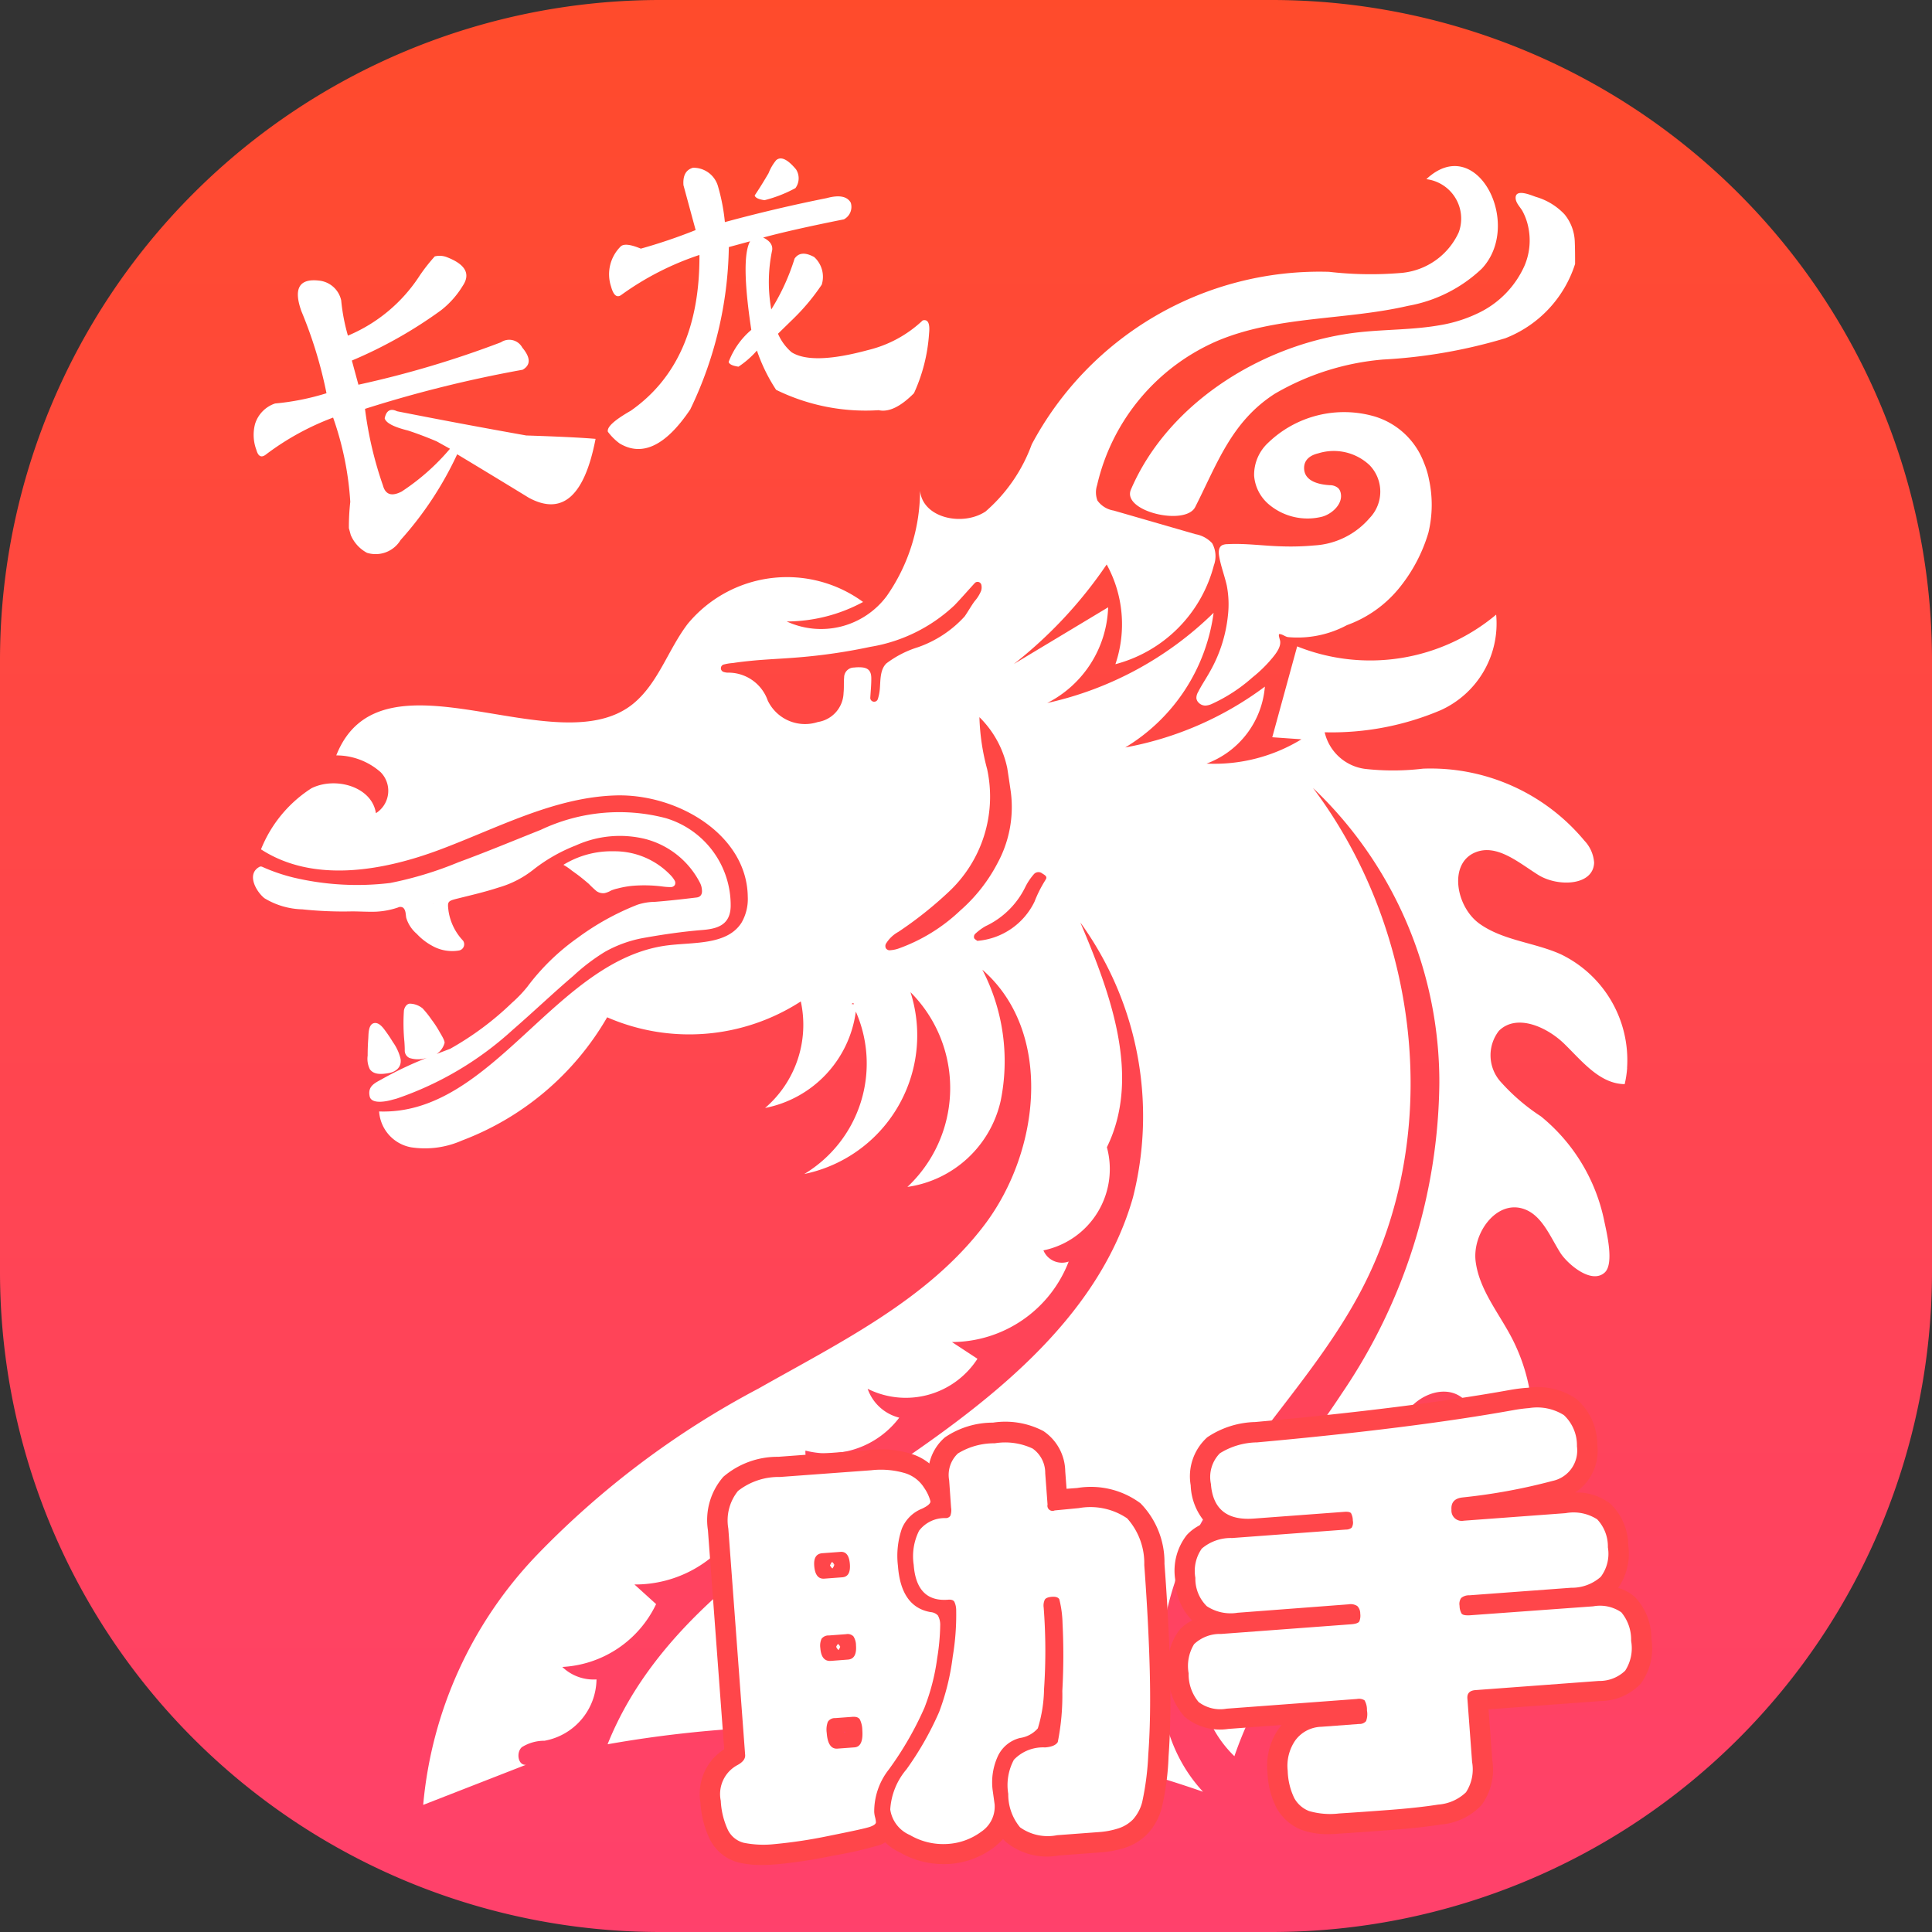 <svg id="图层_2" data-name="图层 2" xmlns="http://www.w3.org/2000/svg" xmlns:xlink="http://www.w3.org/1999/xlink" width="88.554" height="88.554" viewBox="0 0 88.554 88.554">
  <rect x="0" y="0" width="88.554" height="88.554" fill="#333333" stroke="none"/>
  <defs>
    <style>
      .cls-1 {
        fill: url(#linear-gradient);
      }

      .cls-2 {
        fill: #fff;
      }

      .cls-3 {
        fill: #ff464a;
      }
    </style>
    <linearGradient id="linear-gradient" x1="0.5" y1="1" x2="0.5" gradientUnits="objectBoundingBox">
      <stop offset="0" stop-color="#ff416c"/>
      <stop offset="1" stop-color="#ff4b2b"/>
    </linearGradient>
  </defs>
  <g id="图层_1" data-name="图层 1">
    <path id="路径_82" data-name="路径 82" class="cls-1" d="M58.287,0H30.268A30.268,30.268,0,0,0,0,30.268V58.287A30.268,30.268,0,0,0,30.268,88.554H58.287A30.268,30.268,0,0,0,88.554,58.287V30.268A30.268,30.268,0,0,0,58.287,0Z"/>
    <path id="路径_83" data-name="路径 83" class="cls-2" d="M851.18,652.07v.007h0Z" transform="translate(-777.571 -595.68)"/>
    <path id="路径_84" data-name="路径 84" class="cls-2" d="M851.23,670.7v.005h0Z" transform="translate(-777.617 -612.699)"/>
    <path id="路径_85" data-name="路径 85" class="cls-2" d="M200.927,129.3a5.388,5.388,0,0,0-3.035-5.2c-1.211-.546-2.64-.626-3.726-1.4s-1.433-2.76-.2-3.27c.985-.408,1.979.459,2.881,1.026s2.533.509,2.569-.556a1.624,1.624,0,0,0-.45-1.014,9.162,9.162,0,0,0-7.393-3.295,11.5,11.5,0,0,1-2.66.01,2.192,2.192,0,0,1-1.847-1.678,12.761,12.761,0,0,0,5.306-1.007,4.358,4.358,0,0,0,2.554-4.385,8.992,8.992,0,0,1-9.121,1.455l-1.141,4.165,1.337.094a7.654,7.654,0,0,1-4.348,1.114,4.119,4.119,0,0,0,2.672-3.528,15.293,15.293,0,0,1-6.4,2.788,8.524,8.524,0,0,0,4.05-6.172,15.743,15.743,0,0,1-7.627,4.135,5.108,5.108,0,0,0,2.793-4.387l-4.324,2.6a20.177,20.177,0,0,0,4.257-4.563,5.687,5.687,0,0,1,.4,4.571,6.329,6.329,0,0,0,4.512-4.527,1.219,1.219,0,0,0-.078-1.018,1.355,1.355,0,0,0-.758-.413l-3.753-1.084a1.141,1.141,0,0,1-.745-.457,1.054,1.054,0,0,1-.017-.706,9.525,9.525,0,0,1,5.542-6.627c2.733-1.14,5.829-.926,8.714-1.594a6.572,6.572,0,0,0,3.373-1.7c1.917-2.03-.231-6.273-2.537-4.106a1.822,1.822,0,0,1,1.483,2.439,3.2,3.2,0,0,1-2.6,1.856,16.657,16.657,0,0,1-3.346-.048,14.948,14.948,0,0,0-13.624,7.907,7.438,7.438,0,0,1-2.12,3.08c-1.054.694-2.881.3-3-.957a8.46,8.46,0,0,1-1.528,4.832,3.753,3.753,0,0,1-4.583,1.164,7.4,7.4,0,0,0,3.5-.893,5.906,5.906,0,0,0-8.036,1c-.892,1.167-1.339,2.685-2.463,3.632-3.5,2.945-11.58-2.824-13.648,2.4a3.066,3.066,0,0,1,2.031.767,1.214,1.214,0,0,1-.214,1.882c-.182-1.217-1.852-1.69-2.954-1.143a5.949,5.949,0,0,0-2.313,2.8c2.376,1.543,5.53,1.012,8.183.02s5.243-2.406,8.074-2.491,6.015,1.8,6.054,4.636a2.171,2.171,0,0,1-.282,1.19c-.644,1.02-2.122.9-3.321,1.038-5.2.59-8.067,7.812-13.294,7.621a1.791,1.791,0,0,0,1.464,1.643,4.19,4.19,0,0,0,2.335-.312,12.972,12.972,0,0,0,6.653-5.647,9.415,9.415,0,0,0,8.876-.727,5.027,5.027,0,0,1-1.636,4.883,5.2,5.2,0,0,0,4.158-4.417,5.912,5.912,0,0,1-2.363,7.444,6.49,6.49,0,0,0,4.869-8.334,6.216,6.216,0,0,1-.142,8.926,5.125,5.125,0,0,0,4.273-3.935,9.1,9.1,0,0,0-.838-6.021c3.24,2.817,2.69,8.272.1,11.694s-6.616,5.382-10.354,7.5a40.139,40.139,0,0,0-10.186,7.658,18.977,18.977,0,0,0-5.189,11.429l4.711-1.838c-.364.034-.462-.566-.187-.809a1.935,1.935,0,0,1,1.038-.293,2.9,2.9,0,0,0,2.382-2.811,2.065,2.065,0,0,1-1.568-.572,5.056,5.056,0,0,0,4.3-2.88l-.993-.9a5.523,5.523,0,0,0,4.756-2.658l-1.111-.7a5.666,5.666,0,0,0,4.85-1.724,1.066,1.066,0,0,1-.657-1.054,4.114,4.114,0,0,0,4.3-1.51,2.062,2.062,0,0,1-1.449-1.323,3.909,3.909,0,0,0,5.033-1.376l-1.169-.767a5.753,5.753,0,0,0,5.351-3.69.919.919,0,0,1-1.158-.512,3.806,3.806,0,0,0,2.909-4.727c1.575-3.208.181-7.014-1.216-10.3a15.143,15.143,0,0,1,2.409,12.607c-1.618,5.681-6.771,9.526-11.685,12.8s-10.2,6.775-12.394,12.258a54.324,54.324,0,0,1,27.293,2.177c-2.958-3.177-2.267-8.37-.173-12.169s5.333-6.884,7.372-10.715c3.842-7.216,2.751-16.6-2.162-23.129a18.588,18.588,0,0,1,5.794,13.511,25.694,25.694,0,0,1-4.456,14.224c-2.485,3.791-5.891,7.307-6.448,11.806a5.309,5.309,0,0,0,1.51,4.843,18.01,18.01,0,0,1,3.423-5.935,3.793,3.793,0,0,1-1.29-1.574,1.307,1.307,0,0,1,.726-1.687c1.193-.3,1.7,1.58,2.805,2.114,1.038.5,2.3-.432,2.594-1.549a6.4,6.4,0,0,0-.391-3.385,5.213,5.213,0,0,1-.173-3.38c.432-1.065,1.913-1.747,2.786-1a4.379,4.379,0,0,1,.892,1.973c.252.688.964,1.378,1.628,1.071a1.5,1.5,0,0,0,.651-1.341,8.513,8.513,0,0,0-.957-4.519c-.6-1.137-1.47-2.185-1.635-3.459s.922-2.8,2.153-2.43c.865.259,1.24,1.25,1.723,2.02.3.483,1.418,1.48,2.04.909.445-.41.08-1.861-.026-2.378a8.324,8.324,0,0,0-2.9-4.778,9.177,9.177,0,0,1-1.883-1.628,1.826,1.826,0,0,1-.042-2.293c.807-.8,2.193-.19,3.006.605s1.621,1.827,2.759,1.839a4.716,4.716,0,0,0,.112-.726ZM185.143,92.9l.042-.018ZM171.105,106.865Zm-5.616,19.513-.009.013a.048.048,0,0,0-.036-.007C165.32,126.409,165.459,126.284,165.489,126.378Zm.751-14v0a.19.19,0,0,1,0-.049c.017-.295.048-.59.045-.884,0-.346-.156-.489-.494-.5a1.856,1.856,0,0,0-.3.011.453.453,0,0,0-.451.455c-.022.234,0,.473-.026.706a1.391,1.391,0,0,1-1.175,1.335,1.893,1.893,0,0,1-2.3-.983,1.908,1.908,0,0,0-1.85-1.278.782.782,0,0,1-.165-.031.178.178,0,0,1-.024-.336,2.1,2.1,0,0,1,.438-.074c.329-.052.661-.086.993-.118.679-.06,1.36-.086,2.04-.144a25.8,25.8,0,0,0,3.272-.481,7.353,7.353,0,0,0,3.85-1.9c.31-.32.63-.692.933-1.021a.179.179,0,0,1,.306.086.554.554,0,0,1-.01.259,1.663,1.663,0,0,1-.3.483c-.165.225-.3.473-.459.7a5.21,5.21,0,0,1-2.14,1.411,4.694,4.694,0,0,0-1.444.74c-.294.278-.271.768-.3,1.14a2.167,2.167,0,0,1-.092.49.178.178,0,0,1-.346-.018Zm4.09,9.746a8.014,8.014,0,0,1-2.831,1.724,1.539,1.539,0,0,1-.39.068.214.214,0,0,1-.159-.1.239.239,0,0,1,0-.19,1.525,1.525,0,0,1,.575-.554,17.641,17.641,0,0,0,2.3-1.826,5.97,5.97,0,0,0,1.77-5.634,10.172,10.172,0,0,1-.354-2.381,4.572,4.572,0,0,1,1.277,2.341q.086.55.164,1.1a5.374,5.374,0,0,1-.605,3.237,7.469,7.469,0,0,1-1.745,2.211Zm3.938-1.43a5.643,5.643,0,0,0-.5.99,3.2,3.2,0,0,1-2.626,1.8c-.057-.049-.129-.081-.144-.131a.2.2,0,0,1,.038-.18,2.532,2.532,0,0,1,.482-.36,3.841,3.841,0,0,0,1.832-1.809,2.74,2.74,0,0,1,.393-.582.277.277,0,0,1,.37-.033c.1.068.279.143.153.3ZM177,132.676Z" transform="translate(-126.349 -80.359)"/>
    <path id="路径_86" data-name="路径 86" class="cls-2" d="M613.128,108.373c-1.188.21-2.434.191-3.623.315-4.3.447-8.785,3.142-10.534,7.217-.432,1,2.5,1.69,2.947.8,1.009-1.989,1.659-3.912,3.645-5.189a11.805,11.805,0,0,1,4.966-1.57,23.869,23.869,0,0,0,5.6-.975,5.417,5.417,0,0,0,3.2-3.406c0-.336,0-.675-.014-1.011a2.075,2.075,0,0,0-.47-1.262,2.906,2.906,0,0,0-1.31-.8c-.2-.067-.923-.39-.932.033-.005.232.2.42.308.605a2.659,2.659,0,0,1,.283.8,2.951,2.951,0,0,1-.187,1.725,4.378,4.378,0,0,1-2.039,2.125A6.473,6.473,0,0,1,613.128,108.373Z" transform="translate(-547.134 -93.467)"/>
    <path id="路径_87" data-name="路径 87" class="cls-2" d="M757,252.74v.005a.061.061,0,0,0,.009.012Z" transform="translate(-691.535 -230.883)"/>
    <path id="路径_88" data-name="路径 88" class="cls-2" d="M637.923,228.741h0a.047.047,0,0,1,.029,0c.134.013.235.112.365.137a4.793,4.793,0,0,0,2.711-.548,5.485,5.485,0,0,0,2.342-1.637,7.294,7.294,0,0,0,1.39-2.594,5.457,5.457,0,0,0,.026-2.457,3.818,3.818,0,0,0-.23-.758,3.491,3.491,0,0,0-2.276-2.123,5.014,5.014,0,0,0-4.871,1.218,2,2,0,0,0-.636,1.5,1.912,1.912,0,0,0,.7,1.337,2.749,2.749,0,0,0,2.416.544c.45-.121.983-.594.847-1.111a.428.428,0,0,0-.11-.2.584.584,0,0,0-.381-.133c-.486-.028-1.182-.173-1.181-.79,0-.4.315-.592.653-.671a2.39,2.39,0,0,1,2.353.548,1.744,1.744,0,0,1-.005,2.421,3.61,3.61,0,0,1-2.547,1.254,11.683,11.683,0,0,1-1.487.041c-.828-.02-1.656-.146-2.485-.1a.606.606,0,0,0-.215.038c-.193.082-.193.32-.164.495.075.462.248.9.351,1.354a4.5,4.5,0,0,1,.054,1.384,6.527,6.527,0,0,1-.833,2.586c-.173.311-.375.605-.535.924a.519.519,0,0,0-.077.281.34.34,0,0,0,.1.2.433.433,0,0,0,.321.137.831.831,0,0,0,.272-.069,7.446,7.446,0,0,0,1.88-1.225,6.22,6.22,0,0,0,.768-.726c.2-.234.536-.595.5-.924C637.965,229.007,637.871,228.779,637.923,228.741Z" transform="translate(-579.29 -199.677)"/>
    <path id="路径_89" data-name="路径 89" class="cls-2" d="M300.1,453.042a.537.537,0,0,0,.372.1,1.015,1.015,0,0,0,.3-.118,1.8,1.8,0,0,1,.32-.1,4.207,4.207,0,0,1,.68-.119,6.518,6.518,0,0,1,1.367.033,2.738,2.738,0,0,0,.4.026.226.226,0,0,0,.158-.092.219.219,0,0,0,.007-.183,1.182,1.182,0,0,0-.173-.242,3.544,3.544,0,0,0-2.633-1.124,4.209,4.209,0,0,0-2.306.621,2.608,2.608,0,0,1,.38.259c.137.1.272.193.4.295s.259.21.386.32a4.493,4.493,0,0,0,.329.311Z" transform="translate(-272.768 -412.204)"/>
    <path id="路径_90" data-name="路径 90" class="cls-2" d="M195.8,544.508c.346-.058.605-.276.555-.647a2.194,2.194,0,0,0-.355-.778,6.564,6.564,0,0,0-.37-.549c-.1-.136-.268-.346-.468-.323-.3.038-.274.519-.29.728-.019.259-.028.511-.027.766a1.078,1.078,0,0,0,.1.624C195.135,544.6,195.516,544.555,195.8,544.508Z" transform="translate(-177.993 -495.32)"/>
    <path id="路径_91" data-name="路径 91" class="cls-2" d="M140.637,443.368a15.075,15.075,0,0,0,5.312-3.146c.941-.815,1.841-1.676,2.788-2.483a9.125,9.125,0,0,1,1.436-1.093,5.655,5.655,0,0,1,1.717-.63c.912-.165,1.831-.3,2.755-.375.667-.054,1.288-.215,1.3-1.1a4.163,4.163,0,0,0-2.972-4.026,8.4,8.4,0,0,0-5.73.534c-1.257.5-2.508,1.022-3.775,1.486a16.6,16.6,0,0,1-3.131.951,12.639,12.639,0,0,1-4.446-.253,8.28,8.28,0,0,1-1.406-.483.189.189,0,0,0-.086-.02.168.168,0,0,0-.068.025c-.58.33-.144,1.118.245,1.43a3.509,3.509,0,0,0,1.736.509,17.76,17.76,0,0,0,2.269.094c.365,0,.729.025,1.094.014a3.65,3.65,0,0,0,1.022-.193.233.233,0,0,1,.232.009c.131.11.117.31.145.464a1.556,1.556,0,0,0,.48.733,2.725,2.725,0,0,0,.7.545,1.863,1.863,0,0,0,1.223.223.29.29,0,0,0,.2-.455,2.528,2.528,0,0,1-.662-1.34c-.058-.456-.056-.473.432-.594.623-.155,1.25-.3,1.859-.5a4.607,4.607,0,0,0,1.614-.834,7.6,7.6,0,0,1,1.927-1.095,4.891,4.891,0,0,1,3.168-.3,3.923,3.923,0,0,1,2.53,2.028.793.793,0,0,1,.08.29c.027.189-.038.346-.243.368-.637.077-1.276.15-1.915.2a2.63,2.63,0,0,0-.794.131,11.944,11.944,0,0,0-2.738,1.515,10.294,10.294,0,0,0-2.312,2.248,5.765,5.765,0,0,1-.7.73,13.738,13.738,0,0,1-2.838,2.112c-.206.078-.413.157-.617.236a.894.894,0,0,0,.36-.494c.035-.105-.183-.438-.235-.533a4.548,4.548,0,0,0-.354-.541,4.607,4.607,0,0,0-.412-.519.956.956,0,0,0-.6-.219c-.191.03-.252.259-.259.317a8.663,8.663,0,0,0,.022,1.429c.009.129.016.259.016.387a.372.372,0,0,0,.218.357,1.29,1.29,0,0,0,.9-.047,16.777,16.777,0,0,0-2.135,1c-.316.183-.7.315-.59.81.086.384.824.216,1.049.148Zm1.687-8.93h-.016l.022-.007Z" transform="translate(-122.454 -393.014)"/>
    <path id="路径_92" data-name="路径 92" class="cls-2" d="M135.345,142.309a11.349,11.349,0,0,0,2.356-.47,19.991,19.991,0,0,0-1.152-3.764q-.551-1.548.795-1.4a1.16,1.16,0,0,1,1.031.909,8.787,8.787,0,0,0,.308,1.615,7.253,7.253,0,0,0,3.3-2.767,8.066,8.066,0,0,1,.681-.865.918.918,0,0,1,.529.026q1.311.495.752,1.324a4.144,4.144,0,0,1-1,1.124,20.4,20.4,0,0,1-4.081,2.3l.3,1.107a45.913,45.913,0,0,0,6.531-1.943.681.681,0,0,1,.981.243q.579.692.014,1.015a57.077,57.077,0,0,0-7.224,1.792,17.156,17.156,0,0,0,.823,3.513q.173.633.859.276a10.25,10.25,0,0,0,2.213-1.96l-.616-.342c-.492-.207-.929-.37-1.31-.494q-.982-.243-1.067-.56c.076-.36.266-.467.566-.323q2.9.573,5.921,1.11,2.24.073,3.179.156-.759,3.943-3.057,2.7-1.73-1.059-3.286-1.994a15.867,15.867,0,0,1-2.594,3.93,1.336,1.336,0,0,1-1.539.587,1.657,1.657,0,0,1-.745-.816l-.086-.316a10.551,10.551,0,0,1,.064-1.206,14.218,14.218,0,0,0-.787-3.861,12.172,12.172,0,0,0-3.07,1.686q-.322.259-.451-.217a1.955,1.955,0,0,1-.057-1.173A1.436,1.436,0,0,1,135.345,142.309Z" transform="translate(-122.736 -123.815)"/>
    <path id="路径_93" data-name="路径 93" class="cls-2" d="M322.752,88.021q.2-.223.937.086a24.535,24.535,0,0,0,2.513-.852l-.558-2.056q-.05-.664.437-.8a1.169,1.169,0,0,1,1.153.876,8.889,8.889,0,0,1,.308,1.615q2.312-.628,4.67-1.1.851-.231,1.1.21a.644.644,0,0,1-.315.764q-2.357.47-3.7.834.451.218.415.566a7.109,7.109,0,0,0-.043,2.729,9.986,9.986,0,0,0,1.067-2.328q.28-.413.9-.073a1.222,1.222,0,0,1,.346,1.265A9.7,9.7,0,0,1,330.7,91.3l-.723.706a2.344,2.344,0,0,0,.623.85q.946.593,3.5-.1a5.526,5.526,0,0,0,2.508-1.359c.243-.067.341.134.293.6a7.768,7.768,0,0,1-.692,2.736q-.924.931-1.618.778a9.311,9.311,0,0,1-4.7-.933,7.907,7.907,0,0,1-.88-1.8,4.237,4.237,0,0,1-.845.739c-.272-.039-.422-.111-.451-.217a3.59,3.59,0,0,1,1.038-1.47q-.493-3.261-.056-4.06l-.974.265a17.688,17.688,0,0,1-1.769,7.443q-1.676,2.492-3.237,1.557a2.6,2.6,0,0,1-.537-.534q-.086-.316,1.046-.963,3.178-2.222,3.15-7.142a13.182,13.182,0,0,0-3.559,1.816q-.322.259-.494-.375A1.791,1.791,0,0,1,322.752,88.021Zm7.153-3.978q.323-.259.9.432a.758.758,0,0,1-.029.857,6.055,6.055,0,0,1-1.417.554c-.272-.039-.422-.111-.451-.217.187-.276.4-.617.637-1.022a2.151,2.151,0,0,1,.358-.606Z" transform="translate(-294.317 -76.71)"/>
    <path id="路径_94" data-name="路径 94" class="cls-3" d="M464.342,773.979a3.99,3.99,0,0,1-1.971-.535A2.381,2.381,0,0,1,461,771.526a3.919,3.919,0,0,1,.906-2.437,13.6,13.6,0,0,0,1.4-2.442,10.156,10.156,0,0,0,.566-2.323,15.473,15.473,0,0,0,.154-1.571,2.092,2.092,0,0,1-1.236-.605,2.854,2.854,0,0,1-.719-1.838,3.439,3.439,0,0,1,.387-2.128,2.121,2.121,0,0,1,1.3-.9l-.062-.84a2.215,2.215,0,0,1,.745-2.024,3.9,3.9,0,0,1,2.2-.673,3.754,3.754,0,0,1,2.312.387,2.264,2.264,0,0,1,1,1.845l.06.8.488-.036a3.813,3.813,0,0,1,2.9.7,3.863,3.863,0,0,1,1.1,2.773c.136,1.816.222,3.479.259,4.929.035,1.47.01,2.775-.071,3.892a12.1,12.1,0,0,1-.312,2.363,2.767,2.767,0,0,1-.669,1.211,2.58,2.58,0,0,1-1.028.626,4.657,4.657,0,0,1-1.109.208l-1.919.143a2.982,2.982,0,0,1-2.427-.627,1.654,1.654,0,0,1-.125-.133,2.788,2.788,0,0,1-.432.4,3.812,3.812,0,0,1-2.045.748C464.531,773.979,464.436,773.979,464.342,773.979Zm.284-13.07a1.166,1.166,0,0,1,1.073.605,1.76,1.76,0,0,1,.184.7,12.274,12.274,0,0,1-.163,2.368,11.972,11.972,0,0,1-.68,2.753,15.022,15.022,0,0,1-1.6,2.817c-.579.827-.585,1.175-.579,1.238.012.165.238.325.425.432a2.1,2.1,0,0,0,1.206.293,1.954,1.954,0,0,0,1.055-.384c.222-.167.246-.294.24-.417l-.1-.7a3.759,3.759,0,0,1,.361-2.057,2.455,2.455,0,0,1,1.579-1.263,2.13,2.13,0,0,0,.259-.082,12.806,12.806,0,0,0,.159-1.327,25.176,25.176,0,0,0-.016-3.6,1.5,1.5,0,0,1,.183-.914,1.251,1.251,0,0,1,1.056-.576,1.2,1.2,0,0,1,1.211.575,3.469,3.469,0,0,1,.27,1.5,31.007,31.007,0,0,1-.009,3.2c-.086,2.2-.185,2.518-.338,2.778a1.548,1.548,0,0,1-1.318.7,1.525,1.525,0,0,0-.736.173,1.745,1.745,0,0,0-.086.951c.052.675.216.89.266.939,0,0,.2.154.981.1l1.92-.143a2.828,2.828,0,0,0,.665-.12.728.728,0,0,0,.295-.173.993.993,0,0,0,.2-.414,11.686,11.686,0,0,0,.242-1.979c.077-1.051.1-2.3.067-3.706s-.118-3.05-.252-4.843h0c-.079-1.059-.354-1.408-.469-1.508s-.489-.32-1.534-.242l-1.112.086a1.139,1.139,0,0,1-1.325-1.129L468.1,756.1c-.016-.221-.067-.361-.152-.415a2.169,2.169,0,0,0-1.167-.1,2.44,2.44,0,0,0-1.169.259.712.712,0,0,0-.059.438l.093,1.244a1.519,1.519,0,0,1-.181.951,1.172,1.172,0,0,1-.928.532c-.337.025-.474.107-.5.147a1.745,1.745,0,0,0-.1,1,1.1,1.1,0,0,0,.193.675.537.537,0,0,0,.375.069Q464.563,760.909,464.626,760.909ZM467.856,767.35ZM467.987,767.163ZM464.02,762.3Z" transform="translate(-421.127 -688.538)"/>
    <path id="路径_95" data-name="路径 95" class="cls-3" d="M373.931,787.3a4.353,4.353,0,0,1-1.066-.112,2.042,2.042,0,0,1-1.361-1.15,4.521,4.521,0,0,1-.391-1.608,2.419,2.419,0,0,1,1.09-2.434l-.746-10.041a3.018,3.018,0,0,1,.707-2.447,3.812,3.812,0,0,1,2.52-.916l4.187-.311a4.7,4.7,0,0,1,1.951.189,2.5,2.5,0,0,1,1.345,1.064,2.394,2.394,0,0,1,.417,1.025c.04.531-.273.951-.929,1.257l-.022.01a.74.74,0,0,0-.428.412,2.9,2.9,0,0,0-.111,1.286c.086,1.159.519,1.232.723,1.267a1.391,1.391,0,0,1,.911.5,1.7,1.7,0,0,1,.3.931,9.156,9.156,0,0,1-.144,1.718,10.788,10.788,0,0,1-.643,2.5h0a16.082,16.082,0,0,1-1.73,3.015,2.292,2.292,0,0,0-.5,1.347.424.424,0,0,0,.007.058,2.054,2.054,0,0,1,.072.4,1.131,1.131,0,0,1-.886,1.163,18.085,18.085,0,0,1-2,.449,23.109,23.109,0,0,1-2.616.4C374.349,787.292,374.132,787.3,373.931,787.3Zm5.489-17.177a3.882,3.882,0,0,0-.41.016l-4.187.311c-.972.073-1.264.3-1.331.367a1.414,1.414,0,0,0-.177,1l.772,10.377a1.4,1.4,0,0,1-.809,1.334l-.056.029c-.1.049-.294.142-.251.732a2.709,2.709,0,0,0,.215.946c.06.125.1.136.141.145a3.6,3.6,0,0,0,1.118.035,21.732,21.732,0,0,0,2.393-.367c.636-.126,1.042-.212,1.3-.269a3.922,3.922,0,0,1,.662-2.114,1.274,1.274,0,0,1-.556.173l-.785.059c-.63.048-1.4-.341-1.491-1.586a1.854,1.854,0,0,1,.147-.989,1.28,1.28,0,0,1,1.1-.682l.785-.059a1.251,1.251,0,0,1,1.211.556,1.958,1.958,0,0,1,.253.915,2.56,2.56,0,0,1-.027.658,11.818,11.818,0,0,0,1.071-1.953,8.908,8.908,0,0,0,.532-2.065c.086-.624.116-.964.127-1.145-.774-.236-1.781-.922-1.928-2.885a4.653,4.653,0,0,1,.249-2.142,2.555,2.555,0,0,1,.962-1.163.883.883,0,0,0-.254-.134A2.323,2.323,0,0,0,379.42,770.123Zm-1.73,11.084c.012.015.024.029.037.042l.025-.042-.036-.032ZM381.156,776.253Zm-4.1,2.626a1.394,1.394,0,0,1-1.374-1.454h0a1.623,1.623,0,0,1,.182-.964,1.272,1.272,0,0,1,1.074-.605l.785-.059a1.27,1.27,0,0,1,1.129.445,1.615,1.615,0,0,1,.323.928,1.379,1.379,0,0,1-1.228,1.651l-.785.058Zm.281-1.571a.619.619,0,0,0,.064.1l.04.045.031-.049a.626.626,0,0,0,.051-.112h0l-.183.013ZM377.545,777.351Zm-.125-.183a.537.537,0,0,0-.086.135l.183-.014A.5.5,0,0,0,377.419,777.168Zm-.666-2.057a1.386,1.386,0,0,1-1.355-1.456h0a1.338,1.338,0,0,1,1.234-1.572l.828-.062a1.348,1.348,0,0,1,1.434,1.414,1.672,1.672,0,0,1-.185.976,1.263,1.263,0,0,1-1.024.635l-.828.061C376.823,775.108,376.788,775.11,376.754,775.11Zm.3-1.538a.5.5,0,0,0,.109.139.49.49,0,0,0,.087-.173.2.2,0,0,0-.012-.023l-.173.012A.157.157,0,0,1,377.05,773.572Zm.093-.162a.56.56,0,0,0-.078.121l.169-.012a.473.473,0,0,0-.088-.109Z" transform="translate(-339.009 -701.819)"/>
    <path id="路径_96" data-name="路径 96" class="cls-3" d="M626.515,755.865a3.47,3.47,0,0,1-1.263-.192,2.256,2.256,0,0,1-1.15-1,3.88,3.88,0,0,1-.42-1.639,2.962,2.962,0,0,1,.519-2.005c.042-.058.086-.113.131-.167l-2.446.182a2.512,2.512,0,0,1-2-.56,2.847,2.847,0,0,1-.745-1.919,2.754,2.754,0,0,1,.458-1.995,1.871,1.871,0,0,1,.631-.5,2.715,2.715,0,0,1-.778-1.879,2.653,2.653,0,0,1,.529-2.031,2.1,2.1,0,0,1,.865-.565,2.735,2.735,0,0,1-.683-1.718,2.406,2.406,0,0,1,.759-2.2,4.105,4.105,0,0,1,2.2-.7c4.715-.428,8.642-.923,11.675-1.47.295-.051.566-.086.813-.1a3.149,3.149,0,0,1,2.228.511,2.763,2.763,0,0,1,.962,2.1,2.294,2.294,0,0,1-1.016,2.192,2.484,2.484,0,0,1,1.621.519,2.681,2.681,0,0,1,.815,1.922,2.721,2.721,0,0,1-.467,1.93,1.91,1.91,0,0,1,.778.424,2.768,2.768,0,0,1,.75,1.925h0a2.728,2.728,0,0,1-.488,2.037,2.572,2.572,0,0,1-1.858.8l-5.12.38.173,2.335a2.752,2.752,0,0,1-.5,2.059,2.885,2.885,0,0,1-1.839.883c-.64.1-1.427.188-2.34.255-.88.066-1.65.12-2.289.161Q626.757,755.865,626.515,755.865Zm1.358-7.131a1.25,1.25,0,0,1,.911.333,1.568,1.568,0,0,1,.387,1.056,1.746,1.746,0,0,1-.173,1.045,1.243,1.243,0,0,1-1.038.575l-1.744.13a.59.59,0,0,0-.5.24,1.135,1.135,0,0,0-.173.778,2.159,2.159,0,0,0,.182.857.385.385,0,0,0,.21.188,2.612,2.612,0,0,0,.98.05c.632-.041,1.4-.094,2.269-.159s1.6-.144,2.185-.238c.573-.091.7-.239.709-.246h0a1.338,1.338,0,0,0,.062-.718l-.216-2.91a1.261,1.261,0,0,1,.338-.986,1.337,1.337,0,0,1,.889-.391l5.648-.42c.451-.034.568-.14.572-.144h0a1.376,1.376,0,0,0,.055-.7h0a1.688,1.688,0,0,0-.147-.681,1.416,1.416,0,0,0-.6-.04l-5.626.419a1.286,1.286,0,0,1-1.225-.463,1.56,1.56,0,0,1-.265-.829,1.369,1.369,0,0,1,.3-1.038,1.448,1.448,0,0,1,1.009-.444l4.67-.346c.576-.042.723-.187.739-.2a1.044,1.044,0,0,0,.086-.653c-.038-.519-.164-.643-.166-.643h0a1.476,1.476,0,0,0-.771-.063l-4.67.346a1.466,1.466,0,0,1-.239-2.921,26.053,26.053,0,0,0,3.952-.72c.432-.138.5-.3.473-.63a1.15,1.15,0,0,0-.238-.761,1.459,1.459,0,0,0-.956-.131c-.186.014-.4.041-.626.081-3.078.555-7.059,1.057-11.829,1.489a2.434,2.434,0,0,0-1.211.3s-.1.131-.064.605c.042.565.186.791.962.733l4.166-.31a1.19,1.19,0,0,1,1.12.442,1.526,1.526,0,0,1,.259.82,1.324,1.324,0,0,1-.312,1.043,1.3,1.3,0,0,1-.865.37l-5.218.382c-.605.046-.763.173-.767.18h0a1.2,1.2,0,0,0-.058.648,1.077,1.077,0,0,0,.18.643c.018.015.185.135.761.092l5.084-.382a1.444,1.444,0,0,1,1.069.293,1.373,1.373,0,0,1,.465.987,1.568,1.568,0,0,1-.14.85,1.285,1.285,0,0,1-1.144.639l-5.958.442a1.408,1.408,0,0,0-.584.128,1.588,1.588,0,0,0-.045.675,1.341,1.341,0,0,0,.173.709h0a1.027,1.027,0,0,0,.572.05l5.975-.444C627.77,748.735,627.822,748.734,627.873,748.734ZM621.029,747.757Z" transform="translate(-565.587 -671.798)"/>
    <path id="路径_97" data-name="路径 97" class="cls-2" d="M388.806,765.754a3.9,3.9,0,0,1,1.567.138,1.585,1.585,0,0,1,.861.669,1.923,1.923,0,0,1,.287.614c.008.1-.123.218-.391.342a1.666,1.666,0,0,0-.918.909,3.844,3.844,0,0,0-.18,1.714q.14,1.884,1.5,2.116a.515.515,0,0,1,.329.151.864.864,0,0,1,.108.432,10.219,10.219,0,0,1-.138,1.525,9.8,9.8,0,0,1-.587,2.281,15.12,15.12,0,0,1-1.633,2.828,3.11,3.11,0,0,0-.667,1.945,1.226,1.226,0,0,0,.04.241,1.14,1.14,0,0,1,.038.222c.006.078-.086.15-.269.215s-.807.2-1.866.412a22.293,22.293,0,0,1-2.508.381,4.594,4.594,0,0,1-1.418-.061,1.118,1.118,0,0,1-.75-.648,3.581,3.581,0,0,1-.3-1.277,1.506,1.506,0,0,1,.778-1.643q.358-.2.339-.455l-.771-10.377a2.153,2.153,0,0,1,.442-1.724,3.006,3.006,0,0,1,1.926-.642Zm-1.324,4.906q.393-.029.346-.612t-.432-.553l-.828.061q-.415.031-.374.575.047.621.461.591Zm.259,3.772q.414-.031.368-.653a.769.769,0,0,0-.118-.412.371.371,0,0,0-.336-.1l-.785.059a.4.4,0,0,0-.34.152.768.768,0,0,0-.056.425q.047.621.483.589Zm.3,4.023q.413-.031.358-.789a1.159,1.159,0,0,0-.113-.49q-.087-.14-.346-.12l-.785.058a.374.374,0,0,0-.338.173,1.029,1.029,0,0,0-.05.5q.055.759.492.726Zm10.28-10.966a3,3,0,0,1,2.217.47,3.081,3.081,0,0,1,.784,2.14q.2,2.721.253,4.884t-.069,3.8a12.792,12.792,0,0,1-.277,2.17,1.883,1.883,0,0,1-.432.815,1.657,1.657,0,0,1-.661.4,3.73,3.73,0,0,1-.888.17l-1.919.143a2.188,2.188,0,0,1-1.7-.361,2.364,2.364,0,0,1-.542-1.533,2.46,2.46,0,0,1,.259-1.563,1.839,1.839,0,0,1,1.427-.566q.458-.034.585-.248a10.885,10.885,0,0,0,.208-2.344,29.213,29.213,0,0,0,.01-3.1,5,5,0,0,0-.148-1.1c-.05-.086-.163-.125-.337-.112s-.284.057-.329.132a.642.642,0,0,0-.05.365,26.016,26.016,0,0,1,.016,3.741,6.42,6.42,0,0,1-.285,1.792,1.339,1.339,0,0,1-.822.442,1.525,1.525,0,0,0-.994.8,2.862,2.862,0,0,0-.259,1.557l.094.677a1.378,1.378,0,0,1-.605,1.257,2.878,2.878,0,0,1-1.548.565,3.02,3.02,0,0,1-1.73-.409,1.508,1.508,0,0,1-.9-1.173,3.127,3.127,0,0,1,.741-1.834,14.306,14.306,0,0,0,1.5-2.633,11.033,11.033,0,0,0,.623-2.538,11.56,11.56,0,0,0,.157-2.171.9.9,0,0,0-.08-.336c-.042-.081-.144-.116-.3-.1q-1.44.108-1.566-1.6a2.61,2.61,0,0,1,.246-1.562,1.469,1.469,0,0,1,1.218-.579.254.254,0,0,0,.212-.1.724.724,0,0,0,.037-.383l-.088-1.248a1.354,1.354,0,0,1,.4-1.231,3.166,3.166,0,0,1,1.687-.467,2.961,2.961,0,0,1,1.739.241,1.364,1.364,0,0,1,.577,1.13l.107,1.438a.235.235,0,0,0,.327.268Z" transform="translate(-348.874 -698.364)"/>
    <path id="路径_98" data-name="路径 98" class="cls-2" d="M648.409,755.328a1.72,1.72,0,0,1,1.292.275,1.952,1.952,0,0,1,.448,1.306,1.9,1.9,0,0,1-.272,1.368,1.693,1.693,0,0,1-1.211.471l-5.655.42c-.259.019-.384.146-.367.379l.216,2.915a1.924,1.924,0,0,1-.28,1.389,2.053,2.053,0,0,1-1.274.564q-.921.146-2.262.247t-2.28.16a3.456,3.456,0,0,1-1.378-.112,1.316,1.316,0,0,1-.677-.593,3.063,3.063,0,0,1-.3-1.249,2.048,2.048,0,0,1,.346-1.393,1.526,1.526,0,0,1,1.193-.626l1.744-.13a.379.379,0,0,0,.309-.131.935.935,0,0,0,.04-.491.858.858,0,0,0-.111-.461.467.467,0,0,0-.346-.062l-5.976.445a1.643,1.643,0,0,1-1.283-.305,1.984,1.984,0,0,1-.458-1.315,1.919,1.919,0,0,1,.251-1.338,1.725,1.725,0,0,1,1.237-.467l5.953-.443c.218-.016.346-.061.385-.136a.713.713,0,0,0,.04-.355.478.478,0,0,0-.136-.346.561.561,0,0,0-.4-.078l-5.082.386a1.99,1.99,0,0,1-1.415-.3,1.765,1.765,0,0,1-.524-1.3,1.789,1.789,0,0,1,.295-1.341,2.046,2.046,0,0,1,1.39-.484l5.212-.387a.414.414,0,0,0,.267-.086.454.454,0,0,0,.053-.326.722.722,0,0,0-.08-.336c-.041-.055-.141-.077-.3-.066l-4.165.31q-1.832.136-1.96-1.593a1.547,1.547,0,0,1,.412-1.4,3.3,3.3,0,0,1,1.706-.5q7.144-.648,11.752-1.479a7.046,7.046,0,0,1,.717-.093,2.305,2.305,0,0,1,1.591.321,1.893,1.893,0,0,1,.6,1.431,1.425,1.425,0,0,1-1.124,1.588,26.644,26.644,0,0,1-4.121.756c-.363.041-.532.228-.507.566a.472.472,0,0,0,.564.5l4.67-.346a2,2,0,0,1,1.446.284,1.813,1.813,0,0,1,.49,1.282,1.754,1.754,0,0,1-.327,1.353,1.991,1.991,0,0,1-1.355.5l-4.67.346a.553.553,0,0,0-.374.125.476.476,0,0,0-.072.357.727.727,0,0,0,.092.355q.073.1.4.078Z" transform="translate(-575.386 -681.701)"/>
  </g>
</svg>
